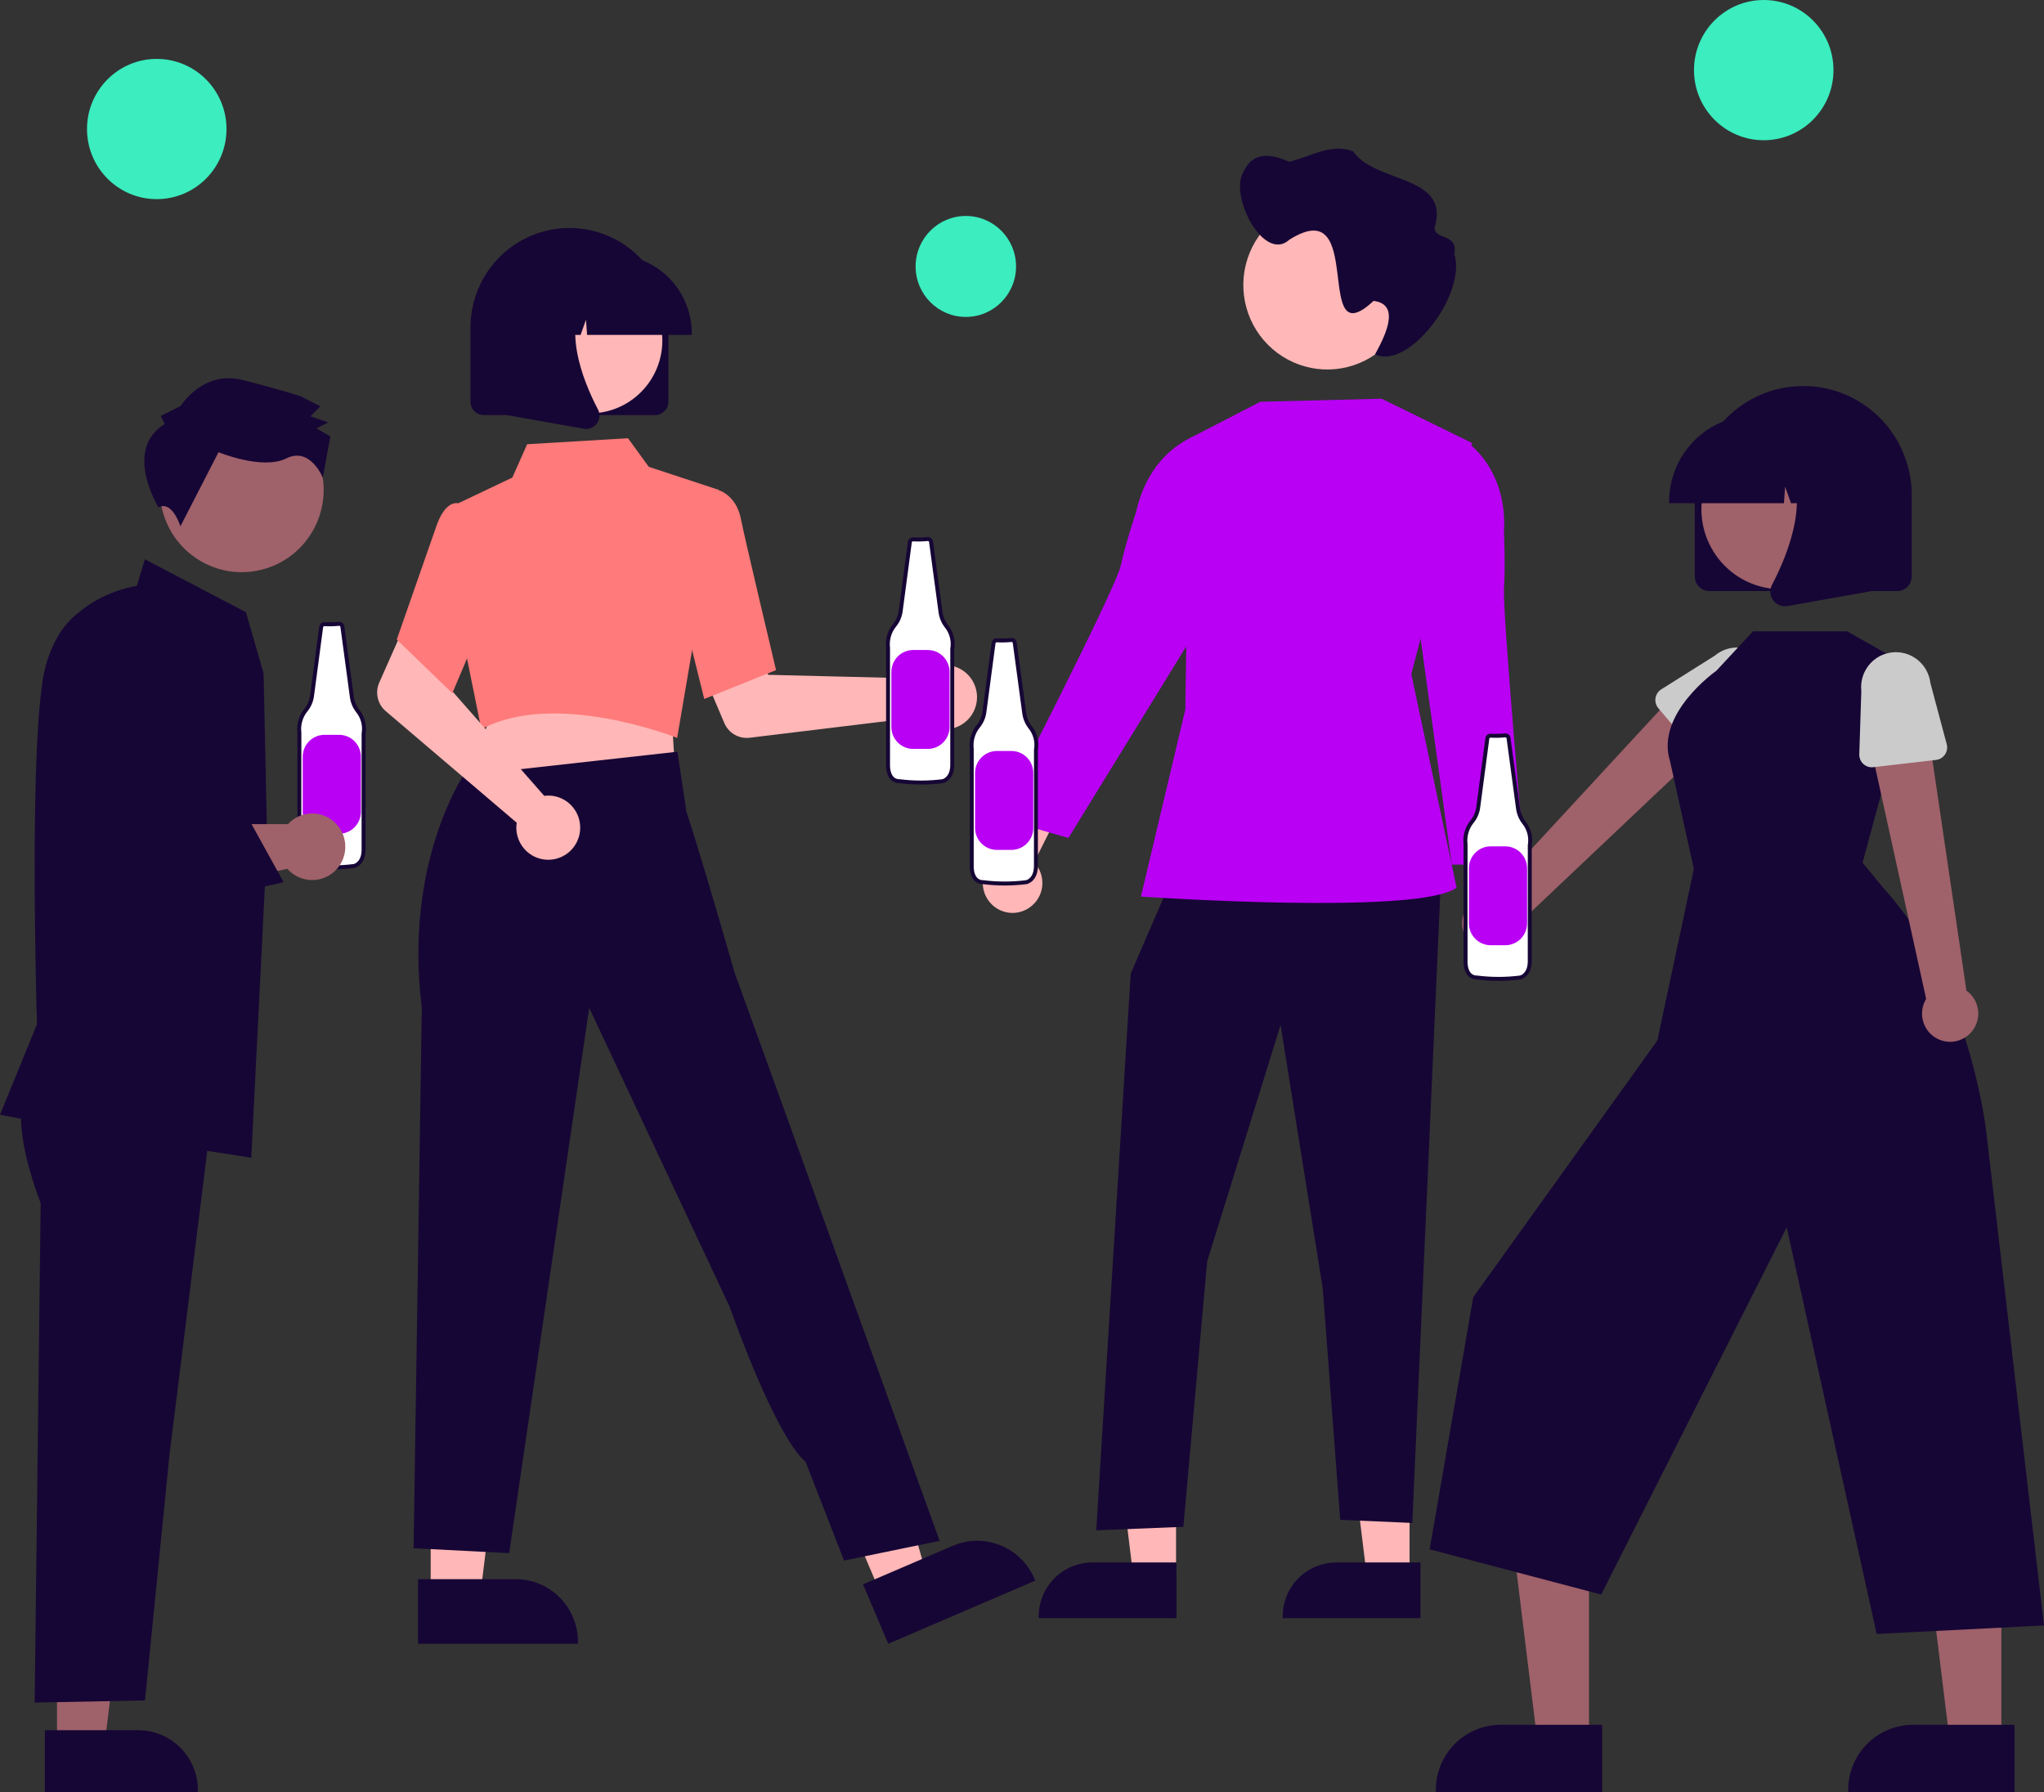 <svg width="138" height="121" viewBox="0 0 138 121" fill="none" xmlns="http://www.w3.org/2000/svg">
<rect x="0" y="0" width="138" height="121" fill="#333333" stroke="none"/>
<g clip-path="url(#clip0_1_2232)">
<path d="M22.889 42.122C22.566 42.155 22.241 42.163 21.917 42.145C21.862 42.139 21.807 42.155 21.763 42.19C21.72 42.224 21.691 42.275 21.684 42.33L21.064 47.005C21.017 47.344 20.878 47.664 20.664 47.931C20.488 48.144 20.357 48.39 20.279 48.655C20.201 48.921 20.178 49.199 20.212 49.474V57.415C20.212 57.415 20.172 58.474 20.982 58.474C21.95 58.596 22.93 58.596 23.898 58.474C23.898 58.474 24.546 58.351 24.546 57.374V49.554C24.596 49.282 24.585 49.001 24.516 48.733C24.447 48.464 24.321 48.214 24.146 48C23.939 47.732 23.806 47.414 23.758 47.079L23.114 42.306C23.107 42.252 23.08 42.203 23.038 42.169C22.996 42.135 22.943 42.118 22.889 42.122Z" fill="white"/>
<path d="M22.437 58.7C21.948 58.7 21.459 58.669 20.973 58.608C20.864 58.611 20.756 58.59 20.656 58.549C20.556 58.508 20.465 58.446 20.389 58.368C20.06 58.024 20.078 57.435 20.079 57.41L20.079 49.482C20.045 49.191 20.07 48.895 20.153 48.614C20.236 48.332 20.375 48.071 20.562 47.845C20.76 47.598 20.888 47.301 20.932 46.986L21.552 42.312C21.564 42.222 21.61 42.141 21.681 42.085C21.752 42.029 21.842 42.003 21.932 42.012C22.247 42.029 22.562 42.021 22.876 41.989L22.88 41.989C22.967 41.982 23.054 42.01 23.122 42.065C23.19 42.121 23.235 42.2 23.246 42.288L23.89 47.061C23.935 47.373 24.059 47.668 24.251 47.917C24.437 48.145 24.571 48.41 24.645 48.695C24.719 48.979 24.73 49.277 24.679 49.566V57.373C24.679 58.449 23.931 58.604 23.923 58.606C23.43 58.668 22.934 58.699 22.437 58.7ZM21.899 42.278C21.879 42.278 21.86 42.284 21.845 42.297C21.829 42.309 21.819 42.327 21.816 42.347L21.196 47.023C21.145 47.386 20.997 47.73 20.768 48.015C20.603 48.214 20.48 48.444 20.408 48.692C20.335 48.94 20.313 49.201 20.345 49.457L20.346 49.474V57.415C20.345 57.425 20.331 57.922 20.582 58.182C20.634 58.236 20.696 58.277 20.765 58.304C20.834 58.331 20.908 58.343 20.982 58.34L20.998 58.341C21.956 58.462 22.924 58.462 23.882 58.341C23.894 58.338 24.413 58.219 24.413 57.373L24.415 49.53C24.461 49.277 24.452 49.016 24.387 48.766C24.323 48.517 24.206 48.284 24.043 48.084C23.821 47.798 23.677 47.457 23.626 47.098L22.982 42.324C22.98 42.304 22.97 42.287 22.954 42.274C22.939 42.261 22.92 42.255 22.9 42.256C22.571 42.289 22.24 42.297 21.91 42.279C21.907 42.279 21.903 42.278 21.899 42.278H21.899Z" fill="#160635"/>
<path d="M21.911 49.616H22.893C23.284 49.616 23.658 49.772 23.935 50.05C24.211 50.328 24.366 50.704 24.366 51.097V54.814C24.366 55.206 24.211 55.583 23.935 55.861C23.658 56.139 23.284 56.295 22.893 56.295H21.911C21.52 56.295 21.145 56.139 20.869 55.861C20.593 55.583 20.438 55.206 20.438 54.814V51.097C20.438 50.903 20.476 50.71 20.55 50.53C20.624 50.35 20.732 50.187 20.869 50.05C21.006 49.912 21.168 49.803 21.347 49.729C21.526 49.654 21.717 49.616 21.911 49.616Z" fill="#B900F4"/>
<path d="M3.849 117.878H7.052L8.575 105.457L3.848 105.457L3.849 117.878Z" fill="#9F616A"/>
<path d="M3.031 116.827L9.339 116.827H9.34C10.406 116.827 11.428 117.253 12.182 118.011C12.936 118.768 13.36 119.796 13.36 120.868V121L3.032 121L3.031 116.827Z" fill="#160635"/>
<path d="M1.835 73.511C1.835 73.511 0.447 75.089 2.745 81.239L2.34 114.961L9.79 114.814L11.427 98.365L14.408 74.361L1.835 73.511Z" fill="#160635"/>
<path d="M16.963 78.173L16.881 78.161C7.352 76.699 0.161 75.299 0.089 75.285L0 75.267L2.498 69.158C2.478 68.52 1.938 50.594 2.973 45.444C3.975 40.459 8.698 39.642 9.237 39.565L9.777 37.764L16.605 41.337L17.796 45.458L18.038 56.752L16.963 78.173Z" fill="#160635"/>
<path d="M21.076 54.926C20.768 54.926 20.464 54.99 20.182 55.114C19.9 55.238 19.647 55.419 19.439 55.646H7.961L3.757 56.546L4.447 61.899L19.402 58.665C19.65 58.946 19.964 59.16 20.315 59.288C20.666 59.416 21.044 59.454 21.413 59.397C21.782 59.341 22.131 59.192 22.429 58.965C22.726 58.738 22.962 58.44 23.116 58.097C23.269 57.755 23.334 57.379 23.306 57.005C23.278 56.63 23.157 56.269 22.954 55.953C22.751 55.638 22.473 55.379 22.145 55.2C21.817 55.02 21.449 54.926 21.076 54.926H21.076Z" fill="#9F616A"/>
<path d="M21.175 35.741C22.64 33.046 21.655 29.666 18.975 28.193C16.294 26.72 12.933 27.71 11.468 30.405C10.003 33.101 10.988 36.48 13.668 37.953C16.349 39.426 19.71 38.436 21.175 35.741Z" fill="#9F616A"/>
<path d="M11.119 28.627L10.851 28.084L12.2 27.41C12.2 27.41 13.689 24.975 16.382 25.66C19.076 26.344 20.288 26.753 20.288 26.753L21.634 27.434L20.958 28.11L22.17 28.52L21.36 28.924L22.302 29.468L21.795 32.259C21.795 32.259 20.953 30.142 19.334 30.951C17.715 31.76 14.753 30.533 14.753 30.533L12.18 35.54C12.18 35.54 11.649 33.785 10.703 34.253C10.703 34.253 8.285 30.381 11.119 28.627Z" fill="#160635"/>
<path d="M4.521 62.902L3.208 58.977L2.891 45.892L3.45 44.035C3.651 43.367 3.985 42.746 4.43 42.211C4.876 41.675 5.424 41.236 6.043 40.919C6.661 40.601 7.337 40.413 8.03 40.364C8.723 40.316 9.418 40.409 10.074 40.637C10.73 40.865 11.334 41.224 11.849 41.693C12.364 42.161 12.78 42.729 13.071 43.363C13.362 43.997 13.523 44.683 13.544 45.381C13.565 46.079 13.446 46.774 13.194 47.424L10.196 55.147L10.348 55.445L16.842 55.392L19.149 59.566L4.521 62.902Z" fill="#160635"/>
<path d="M69.495 61.289C69.737 61.125 69.941 60.91 70.091 60.658C70.242 60.406 70.336 60.124 70.366 59.832C70.397 59.54 70.363 59.244 70.267 58.967C70.172 58.689 70.017 58.436 69.814 58.225L73.015 51.85L69.349 52.277L66.871 58.266C66.541 58.632 66.356 59.108 66.352 59.603C66.347 60.097 66.524 60.576 66.847 60.949C67.171 61.322 67.619 61.562 68.107 61.625C68.595 61.688 69.088 61.568 69.495 61.289Z" fill="#FFB7B7"/>
<path d="M95.167 106.447L92.282 106.447L90.909 95.259L95.167 95.259L95.167 106.447Z" fill="#FFB7B7"/>
<path d="M95.902 109.258L86.6 109.258V109.14C86.6 108.174 86.982 107.248 87.661 106.566C88.34 105.883 89.261 105.5 90.221 105.5H90.221L95.902 105.5L95.902 109.258Z" fill="#160635"/>
<path d="M79.401 106.447L76.516 106.447L75.144 95.259L79.401 95.259L79.401 106.447Z" fill="#FFB7B7"/>
<path d="M79.431 109.258L70.129 109.258V109.14C70.129 108.174 70.51 107.248 71.189 106.566C71.868 105.883 72.789 105.5 73.749 105.5H73.75L79.431 105.5L79.431 109.258Z" fill="#160635"/>
<path d="M79.165 59.196L76.341 65.736L74.012 103.329L79.894 103.093L81.501 85.172L86.457 69.21L89.306 87.005L90.483 102.62L95.351 102.832L97.29 59.196H79.165Z" fill="#160635"/>
<path d="M93.279 26.921L85.095 27.127L80.29 29.607L80.027 47.904L77.03 60.537C77.03 60.537 95.754 61.832 98.342 59.94L95.283 45.508L99.386 29.911L93.279 26.921Z" fill="#B900F4"/>
<path d="M81.554 29.911L80.792 29.393C80.792 29.393 77.636 30.345 76.703 34.576C76.703 34.576 75.989 36.699 75.676 38.159C75.317 39.833 67.383 55.211 67.383 55.211L72.133 56.581L80.841 42.422L81.554 29.911Z" fill="#B900F4"/>
<path d="M99.258 63.635C99.07 63.41 98.933 63.147 98.858 62.863C98.782 62.579 98.769 62.282 98.82 61.993C98.871 61.704 98.984 61.429 99.152 61.189C99.32 60.948 99.538 60.748 99.791 60.601L98.463 53.586L101.87 55.013L102.609 61.456C102.826 61.9 102.873 62.409 102.741 62.886C102.61 63.362 102.309 63.774 101.896 64.043C101.483 64.311 100.986 64.418 100.5 64.343C100.014 64.268 99.572 64.016 99.258 63.635Z" fill="#FFB7B7"/>
<path d="M98.155 30.13L99.029 29.844C99.029 29.844 101.802 31.633 101.538 35.959C101.538 35.959 101.642 38.198 101.543 39.688C101.429 41.397 102.955 58.378 102.955 58.378H98.013L95.895 43L98.155 30.13Z" fill="#B900F4"/>
<path d="M95.288 19.245C95.288 20.373 94.956 21.476 94.332 22.414C93.709 23.352 92.823 24.083 91.786 24.515C90.749 24.947 89.609 25.06 88.508 24.84C87.408 24.619 86.397 24.076 85.603 23.279C84.81 22.481 84.27 21.464 84.051 20.358C83.832 19.251 83.944 18.105 84.374 17.062C84.803 16.02 85.53 15.129 86.463 14.502C87.396 13.876 88.493 13.541 89.615 13.541C91.116 13.537 92.557 14.133 93.621 15.197C94.685 16.262 95.285 17.708 95.288 19.217C95.288 19.226 95.288 19.236 95.288 19.245Z" fill="#FFB7B7"/>
<path d="M83.961 11.584C84.625 10.147 85.911 10.431 87.036 10.918C88.46 10.6 89.815 9.649 91.35 10.212C92.862 12.422 97.937 11.772 96.857 15.371C96.856 16.233 98.471 15.731 98.189 17.144C99.045 19.862 95.1 25.01 92.836 23.926C93.396 22.894 94.675 20.55 92.735 20.317C88.561 24.222 92.304 12.881 87.06 16.179C85.323 17.777 82.946 13.182 83.961 11.584Z" fill="#160635"/>
<path d="M100.251 64.204C100.521 64.259 100.8 64.253 101.068 64.188C101.336 64.122 101.586 63.999 101.801 63.825C102.016 63.652 102.191 63.434 102.313 63.185C102.435 62.937 102.501 62.664 102.507 62.387L116.752 48.907L113.547 46.336L100.528 60.429C100.065 60.45 99.625 60.641 99.292 60.966C98.959 61.291 98.756 61.727 98.722 62.193C98.688 62.658 98.825 63.12 99.106 63.491C99.388 63.861 99.795 64.115 100.251 64.204Z" fill="#9F616A"/>
<path d="M114.734 51.086L111.963 47.82C111.884 47.727 111.826 47.618 111.792 47.501C111.759 47.383 111.752 47.26 111.77 47.139C111.789 47.019 111.833 46.904 111.899 46.801C111.966 46.699 112.054 46.613 112.157 46.548L115.765 44.277C116.24 43.874 116.855 43.677 117.474 43.729C118.094 43.781 118.667 44.078 119.069 44.554C119.471 45.031 119.669 45.649 119.619 46.272C119.569 46.895 119.275 47.472 118.802 47.877L116.014 51.093C115.934 51.185 115.835 51.258 115.725 51.309C115.614 51.359 115.494 51.385 115.372 51.384C115.251 51.383 115.131 51.356 115.021 51.305C114.911 51.253 114.813 51.179 114.734 51.086V51.086Z" fill="#CBCBCB"/>
<path d="M107.282 117.605L103.799 117.605L102.142 104.098L107.282 104.099L107.282 117.605Z" fill="#9F616A"/>
<path d="M108.17 121L96.939 121V120.857C96.939 119.691 97.4 118.573 98.22 117.749C99.039 116.925 100.151 116.462 101.31 116.462H101.311L108.17 116.462L108.17 121Z" fill="#160635"/>
<path d="M135.122 117.605L131.64 117.605L129.983 104.098L135.123 104.099L135.122 117.605Z" fill="#9F616A"/>
<path d="M136.011 121L124.78 121V120.857C124.78 119.691 125.241 118.573 126.061 117.749C126.88 116.925 127.992 116.462 129.151 116.462H129.152L136.011 116.462L136.011 121Z" fill="#160635"/>
<path d="M125.754 58.246L129.265 45.204L124.71 42.63H118.353L115.88 45.29C115.88 45.29 111.749 48.18 112.749 51.382L114.362 58.675L111.895 70.257L99.465 87.589L96.523 104.613L108.105 107.666L120.63 82.87L126.703 110.326L138 109.754L134.107 76.464C134.107 76.464 132.997 66.323 127.181 59.991L125.754 58.246Z" fill="#160635"/>
<path d="M133.004 69.784C133.2 69.589 133.351 69.354 133.446 69.094C133.542 68.834 133.579 68.556 133.556 68.28C133.533 68.003 133.45 67.736 133.313 67.495C133.176 67.255 132.988 67.048 132.763 66.888L130.039 48.411L126.129 49.652L130.043 67.448C129.801 67.846 129.713 68.32 129.796 68.779C129.879 69.238 130.126 69.651 130.491 69.939C130.856 70.227 131.314 70.37 131.777 70.342C132.24 70.313 132.677 70.115 133.004 69.784Z" fill="#9F616A"/>
<path d="M130.712 51.311L126.471 51.803C126.35 51.817 126.228 51.804 126.112 51.767C125.997 51.729 125.89 51.666 125.801 51.584C125.712 51.501 125.641 51.4 125.594 51.287C125.547 51.175 125.525 51.053 125.529 50.931L125.666 46.654C125.598 46.032 125.779 45.41 126.167 44.922C126.555 44.434 127.12 44.121 127.738 44.051C128.355 43.981 128.975 44.16 129.462 44.55C129.948 44.939 130.261 45.506 130.332 46.127L131.432 50.247C131.463 50.365 131.469 50.488 131.449 50.608C131.428 50.729 131.382 50.844 131.314 50.945C131.246 51.046 131.157 51.131 131.053 51.194C130.949 51.257 130.833 51.297 130.712 51.311V51.311Z" fill="#CBCBCB"/>
<path d="M114.422 38.922V33.427C114.422 31.474 115.194 29.601 116.567 28.22C117.94 26.839 119.803 26.064 121.746 26.064C123.688 26.064 125.551 26.839 126.924 28.22C128.297 29.601 129.069 31.474 129.069 33.427V38.922C129.069 39.184 128.965 39.435 128.78 39.621C128.596 39.806 128.346 39.91 128.085 39.911H115.406C115.145 39.91 114.895 39.806 114.711 39.621C114.526 39.435 114.422 39.184 114.422 38.922Z" fill="#160635"/>
<path d="M122.816 39.121C125.418 37.691 126.374 34.411 124.952 31.795C123.53 29.179 120.267 28.217 117.665 29.647C115.063 31.078 114.107 34.358 115.529 36.974C116.952 39.59 120.214 40.551 122.816 39.121Z" fill="#9F616A"/>
<path d="M112.69 33.866C112.691 32.322 113.302 30.842 114.388 29.75C115.474 28.658 116.947 28.044 118.483 28.042H119.576C121.112 28.044 122.584 28.658 123.67 29.75C124.756 30.842 125.367 32.322 125.369 33.866V33.976H123.059L122.271 31.758L122.113 33.976H120.92L120.522 32.857L120.443 33.976H112.69V33.866Z" fill="#160635"/>
<path d="M119.712 40.529C119.604 40.381 119.539 40.206 119.525 40.022C119.512 39.839 119.55 39.656 119.635 39.494C120.794 37.279 122.415 33.186 120.263 30.662L120.108 30.48H126.357V39.914L120.68 40.921C120.623 40.931 120.565 40.936 120.506 40.936C120.351 40.936 120.198 40.899 120.06 40.828C119.922 40.758 119.803 40.655 119.712 40.529Z" fill="#160635"/>
<path d="M62.271 45.552C62.192 45.634 62.12 45.722 62.054 45.815L51.871 45.565L50.684 43.382L47.173 44.754L48.903 48.823C49.043 49.152 49.285 49.426 49.593 49.605C49.901 49.784 50.258 49.857 50.611 49.814L62.115 48.417C62.387 48.762 62.756 49.017 63.175 49.146C63.593 49.275 64.041 49.273 64.458 49.14C64.876 49.007 65.243 48.749 65.511 48.401C65.779 48.053 65.936 47.632 65.96 47.192C65.984 46.753 65.874 46.316 65.645 45.941C65.416 45.566 65.079 45.269 64.679 45.091C64.279 44.913 63.834 44.862 63.404 44.944C62.974 45.026 62.579 45.238 62.271 45.552H62.271Z" fill="#FFB7B7"/>
<path d="M29.078 107.727H32.426L34.019 94.743L29.077 94.743L29.078 107.727Z" fill="#FFB7B7"/>
<path d="M28.224 106.628L34.817 106.628H34.818C35.932 106.628 37.001 107.073 37.789 107.865C38.577 108.658 39.02 109.732 39.02 110.853V110.99L28.224 110.99L28.224 106.628Z" fill="#160635"/>
<path d="M59.48 107.652L62.559 106.33L58.95 93.76L54.406 95.712L59.48 107.652Z" fill="#FFB7B7"/>
<path d="M58.265 106.979L64.328 104.375L64.329 104.374C65.353 103.934 66.51 103.922 67.544 104.339C68.579 104.756 69.406 105.57 69.843 106.6L69.897 106.726L59.969 110.99L58.265 106.979Z" fill="#160635"/>
<path d="M45.352 48.365L45.594 52.309L38.517 53.071L31.112 53.867L33.291 47.878L45.352 48.365Z" fill="#FFB7B7"/>
<path d="M45.6 49.78C45.52 49.748 37.527 46.622 32.617 49.178L32.496 49.241L31.517 44.394L30.959 33.972L34.59 32.247L35.59 29.995L42.401 29.59L43.801 31.52L48.566 33.09L45.718 49.827L45.6 49.78Z" fill="#FF7A7A"/>
<path d="M45.851 40.373L46.693 33.718L48.611 33.131L48.644 33.143C48.688 33.159 49.73 33.56 50.016 35.011C50.29 36.404 52.353 45.072 52.374 45.159L52.394 45.246L47.547 47.196L45.851 40.373Z" fill="#FF7A7A"/>
<path d="M56.986 105.37L63.438 104.04L53.126 75.43L49.596 65.671C49.596 65.671 47.358 57.847 46.346 54.819L45.736 50.756L31.288 52.364C31.288 52.364 27.252 58.322 28.478 68.034L27.924 104.539L34.376 104.871L39.78 68.055L49.265 88.238C49.265 88.238 52.255 96.85 54.394 98.717L56.986 105.37Z" fill="#160635"/>
<path d="M37.082 53.719C36.968 53.716 36.854 53.722 36.742 53.737L30.001 46.06L30.785 43.7L27.398 42.045L25.606 46.087C25.461 46.413 25.426 46.778 25.505 47.127C25.584 47.475 25.773 47.788 26.045 48.02L34.886 55.551C34.818 55.986 34.884 56.432 35.075 56.828C35.265 57.224 35.571 57.553 35.952 57.77C36.333 57.988 36.77 58.083 37.206 58.044C37.642 58.006 38.056 57.834 38.393 57.553C38.73 57.272 38.974 56.894 39.092 56.471C39.21 56.047 39.197 55.597 39.055 55.181C38.912 54.764 38.647 54.401 38.295 54.14C37.943 53.879 37.519 53.732 37.082 53.719Z" fill="#FFB7B7"/>
<path d="M26.788 43.182L29.423 35.636C29.719 34.746 30.09 34.206 30.526 34.029C30.612 33.99 30.705 33.97 30.799 33.969C30.893 33.968 30.986 33.987 31.073 34.024L32.255 35.525L33.351 40.157L30.539 46.807L26.788 43.182Z" fill="#FF7A7A"/>
<path d="M44.23 28.028H32.662C32.424 28.027 32.196 27.932 32.027 27.763C31.859 27.594 31.764 27.365 31.764 27.125V22.112C31.764 20.33 32.468 18.622 33.721 17.362C34.974 16.102 36.674 15.394 38.446 15.394C40.218 15.394 41.917 16.102 43.17 17.362C44.423 18.622 45.127 20.33 45.127 22.112V27.125C45.127 27.365 45.033 27.594 44.864 27.763C44.696 27.932 44.468 28.027 44.23 28.028Z" fill="#160635"/>
<path d="M39.819 27.911C42.524 27.911 44.718 25.706 44.718 22.986C44.718 20.266 42.524 18.061 39.819 18.061C37.113 18.061 34.92 20.266 34.92 22.986C34.92 25.706 37.113 27.911 39.819 27.911Z" fill="#FFB7B7"/>
<path d="M46.708 22.613H39.635L39.562 21.592L39.199 22.613H38.11L37.966 20.59L37.248 22.613H35.14V22.513C35.142 21.104 35.699 19.753 36.69 18.757C37.681 17.761 39.024 17.201 40.425 17.199H41.423C42.824 17.201 44.168 17.761 45.158 18.757C46.149 19.753 46.707 21.104 46.708 22.513L46.708 22.613Z" fill="#160635"/>
<path d="M39.577 28.964C39.523 28.964 39.47 28.959 39.418 28.95L34.238 28.031V19.424H39.94L39.799 19.589C37.835 21.892 39.315 25.627 40.371 27.648C40.449 27.796 40.484 27.963 40.471 28.13C40.459 28.297 40.4 28.457 40.301 28.592C40.218 28.707 40.109 28.801 39.983 28.865C39.858 28.93 39.718 28.964 39.577 28.964Z" fill="#160635"/>
<path d="M101.623 49.652C101.3 49.685 100.976 49.693 100.651 49.675C100.596 49.669 100.541 49.685 100.497 49.719C100.454 49.754 100.425 49.804 100.418 49.86L99.798 54.535C99.751 54.874 99.612 55.194 99.398 55.461C99.222 55.673 99.091 55.92 99.013 56.185C98.935 56.45 98.913 56.729 98.947 57.004V64.945C98.947 64.945 98.906 66.004 99.716 66.004C100.684 66.126 101.664 66.126 102.632 66.004C102.632 66.004 103.28 65.88 103.28 64.903V57.084C103.33 56.811 103.32 56.531 103.25 56.263C103.181 55.994 103.055 55.744 102.88 55.529C102.674 55.262 102.54 54.944 102.492 54.609L101.849 49.836C101.841 49.782 101.814 49.733 101.772 49.699C101.73 49.665 101.677 49.648 101.623 49.652Z" fill="white"/>
<path d="M101.171 66.229C100.682 66.229 100.193 66.199 99.707 66.138C99.599 66.14 99.491 66.12 99.39 66.079C99.29 66.038 99.199 65.976 99.123 65.897C98.794 65.554 98.812 64.965 98.813 64.94L98.813 57.012C98.779 56.72 98.804 56.425 98.887 56.143C98.97 55.862 99.109 55.601 99.296 55.375C99.494 55.127 99.622 54.831 99.666 54.516L100.286 49.842C100.298 49.752 100.345 49.671 100.415 49.614C100.486 49.559 100.576 49.532 100.666 49.542C100.981 49.558 101.296 49.551 101.61 49.519L101.614 49.519C101.701 49.512 101.788 49.539 101.856 49.595C101.924 49.651 101.969 49.73 101.981 49.818L102.624 54.591C102.669 54.903 102.793 55.198 102.986 55.447C103.171 55.675 103.305 55.94 103.379 56.224C103.453 56.509 103.465 56.806 103.414 57.096V64.903C103.414 65.979 102.665 66.134 102.657 66.135C102.164 66.198 101.668 66.229 101.171 66.229ZM100.633 49.808C100.613 49.807 100.594 49.814 100.579 49.826C100.563 49.839 100.553 49.857 100.55 49.877L99.93 54.553C99.879 54.916 99.731 55.259 99.502 55.545C99.337 55.744 99.215 55.974 99.142 56.222C99.069 56.47 99.048 56.73 99.079 56.987L99.08 57.004V64.945C99.079 64.955 99.065 65.451 99.316 65.712C99.368 65.765 99.43 65.807 99.499 65.834C99.568 65.861 99.642 65.873 99.716 65.87L99.732 65.871C100.69 65.992 101.658 65.992 102.616 65.871C102.628 65.868 103.147 65.749 103.147 64.903L103.149 57.06C103.195 56.806 103.186 56.546 103.122 56.296C103.057 56.046 102.94 55.814 102.777 55.614C102.555 55.327 102.411 54.987 102.36 54.627L101.716 49.854C101.714 49.834 101.704 49.816 101.688 49.804C101.673 49.791 101.654 49.785 101.634 49.786C101.305 49.819 100.974 49.827 100.644 49.809C100.641 49.808 100.637 49.808 100.633 49.808Z" fill="#160635"/>
<path d="M100.645 57.146H101.627C102.018 57.146 102.393 57.302 102.669 57.58C102.945 57.857 103.1 58.234 103.1 58.627V62.343C103.1 62.736 102.945 63.113 102.669 63.391C102.393 63.668 102.018 63.824 101.627 63.824H100.645C100.254 63.824 99.879 63.668 99.603 63.391C99.327 63.113 99.172 62.736 99.172 62.343V58.627C99.172 58.234 99.327 57.857 99.603 57.58C99.879 57.302 100.254 57.146 100.645 57.146Z" fill="#B900F4"/>
<path d="M68.284 43.213C67.961 43.246 67.636 43.254 67.312 43.236C67.257 43.23 67.201 43.246 67.158 43.281C67.114 43.315 67.086 43.365 67.079 43.421L66.459 48.096C66.411 48.435 66.273 48.755 66.059 49.022C65.882 49.234 65.751 49.481 65.674 49.746C65.596 50.011 65.573 50.29 65.607 50.565V58.506C65.607 58.506 65.567 59.565 66.376 59.565C67.344 59.687 68.324 59.687 69.293 59.565C69.293 59.565 69.941 59.441 69.941 58.464V50.645C69.99 50.372 69.98 50.092 69.911 49.824C69.842 49.555 69.716 49.305 69.541 49.09C69.334 48.823 69.2 48.505 69.153 48.17L68.509 43.397C68.502 43.343 68.474 43.294 68.433 43.26C68.391 43.226 68.337 43.209 68.284 43.213Z" fill="white"/>
<path d="M67.832 59.79C67.342 59.79 66.853 59.76 66.368 59.699C66.259 59.701 66.151 59.681 66.051 59.64C65.95 59.599 65.859 59.537 65.784 59.459C65.454 59.115 65.473 58.526 65.474 58.501L65.474 50.573C65.439 50.281 65.464 49.986 65.547 49.705C65.63 49.423 65.77 49.162 65.957 48.936C66.155 48.689 66.283 48.392 66.327 48.077L66.947 43.403C66.959 43.313 67.005 43.232 67.076 43.176C67.147 43.12 67.237 43.093 67.326 43.103C67.641 43.12 67.957 43.112 68.27 43.08L68.274 43.08C68.362 43.073 68.448 43.1 68.516 43.156C68.585 43.212 68.629 43.291 68.641 43.379L69.285 48.152C69.329 48.464 69.454 48.759 69.646 49.008C69.831 49.236 69.966 49.501 70.039 49.785C70.113 50.07 70.125 50.367 70.074 50.657V58.464C70.074 59.54 69.325 59.695 69.318 59.697C68.825 59.759 68.329 59.79 67.832 59.79ZM67.294 43.369C67.274 43.368 67.254 43.375 67.239 43.388C67.224 43.4 67.214 43.418 67.211 43.438L66.591 48.114C66.54 48.477 66.392 48.82 66.163 49.106C65.998 49.305 65.875 49.535 65.802 49.783C65.73 50.031 65.708 50.291 65.739 50.548L65.74 50.565V58.506C65.74 58.516 65.726 59.012 65.977 59.273C66.028 59.326 66.091 59.368 66.16 59.395C66.228 59.422 66.302 59.434 66.376 59.431L66.393 59.432C67.35 59.553 68.319 59.553 69.276 59.432C69.289 59.429 69.807 59.31 69.807 58.464L69.81 50.621C69.856 50.367 69.846 50.107 69.782 49.857C69.718 49.607 69.6 49.375 69.438 49.175C69.216 48.889 69.072 48.548 69.021 48.188L68.377 43.415C68.374 43.395 68.364 43.377 68.349 43.365C68.334 43.352 68.314 43.346 68.295 43.347C67.966 43.38 67.635 43.388 67.305 43.37C67.301 43.369 67.297 43.369 67.294 43.369Z" fill="#160635"/>
<path d="M67.305 50.707H68.288C68.678 50.707 69.053 50.863 69.329 51.141C69.606 51.418 69.761 51.795 69.761 52.188V55.904C69.761 56.297 69.606 56.674 69.329 56.952C69.053 57.229 68.678 57.386 68.288 57.386H67.305C66.915 57.386 66.54 57.229 66.264 56.952C65.987 56.674 65.832 56.297 65.832 55.904V52.188C65.832 51.795 65.987 51.418 66.264 51.141C66.54 50.863 66.915 50.707 67.305 50.707Z" fill="#B900F4"/>
<path d="M62.633 36.396C62.31 36.428 61.985 36.436 61.661 36.418C61.606 36.412 61.55 36.428 61.507 36.463C61.463 36.498 61.435 36.548 61.428 36.603L60.808 41.278C60.76 41.618 60.622 41.938 60.408 42.204C60.232 42.417 60.1 42.663 60.023 42.928C59.945 43.194 59.922 43.472 59.956 43.747V51.688C59.956 51.688 59.916 52.747 60.725 52.747C61.694 52.87 62.674 52.87 63.642 52.747C63.642 52.747 64.29 52.624 64.29 51.647V43.828C64.339 43.555 64.329 43.274 64.26 43.006C64.191 42.737 64.065 42.487 63.89 42.273C63.683 42.005 63.549 41.688 63.502 41.352L62.858 36.579C62.851 36.526 62.824 36.477 62.782 36.443C62.74 36.408 62.687 36.392 62.633 36.396Z" fill="white"/>
<path d="M62.181 52.973C61.691 52.973 61.202 52.942 60.717 52.881C60.608 52.884 60.5 52.864 60.4 52.822C60.299 52.781 60.209 52.719 60.133 52.641C59.804 52.297 59.822 51.708 59.823 51.683L59.823 43.755C59.788 43.464 59.813 43.168 59.897 42.887C59.98 42.605 60.119 42.344 60.306 42.118C60.504 41.871 60.632 41.574 60.676 41.26L61.296 36.586C61.308 36.496 61.354 36.414 61.425 36.358C61.496 36.302 61.586 36.276 61.676 36.285C61.99 36.302 62.306 36.294 62.62 36.262L62.623 36.262C62.711 36.255 62.797 36.283 62.866 36.338C62.934 36.394 62.978 36.474 62.99 36.561L63.634 41.334C63.678 41.646 63.803 41.941 63.995 42.191C64.18 42.418 64.315 42.683 64.388 42.968C64.462 43.252 64.474 43.55 64.423 43.839V51.647C64.423 52.722 63.674 52.877 63.667 52.879C63.174 52.941 62.678 52.973 62.181 52.973ZM61.643 36.552C61.623 36.551 61.604 36.557 61.588 36.57C61.573 36.583 61.563 36.6 61.56 36.62L60.94 41.296C60.889 41.66 60.741 42.003 60.512 42.289C60.347 42.487 60.224 42.717 60.151 42.965C60.079 43.214 60.057 43.474 60.088 43.731L60.089 43.747V51.688C60.089 51.698 60.075 52.195 60.326 52.456C60.377 52.509 60.44 52.55 60.509 52.577C60.578 52.604 60.651 52.617 60.725 52.613L60.742 52.614C61.699 52.735 62.668 52.735 63.625 52.614C63.638 52.611 64.157 52.492 64.157 51.647L64.159 43.803C64.205 43.55 64.195 43.289 64.131 43.039C64.067 42.79 63.95 42.557 63.787 42.358C63.565 42.071 63.421 41.731 63.37 41.371L62.726 36.597C62.723 36.578 62.713 36.56 62.698 36.547C62.683 36.535 62.663 36.528 62.644 36.529C62.315 36.562 61.984 36.57 61.654 36.552C61.65 36.552 61.647 36.552 61.643 36.552Z" fill="#160635"/>
<path d="M61.654 43.889H62.637C63.028 43.889 63.402 44.045 63.678 44.323C63.955 44.601 64.11 44.977 64.11 45.37V49.087C64.11 49.48 63.955 49.856 63.678 50.134C63.402 50.412 63.028 50.568 62.637 50.568H61.654C61.264 50.568 60.889 50.412 60.613 50.134C60.337 49.856 60.181 49.48 60.181 49.087V45.37C60.181 44.977 60.337 44.601 60.613 44.323C60.889 44.045 61.264 43.889 61.654 43.889Z" fill="#B900F4"/>
<path d="M10.583 13.446C13.184 13.446 15.292 11.326 15.292 8.712C15.292 6.097 13.184 3.977 10.583 3.977C7.983 3.977 5.874 6.097 5.874 8.712C5.874 11.326 7.983 13.446 10.583 13.446Z" fill="#3BEDBF"/>
<path d="M119.078 9.469C121.679 9.469 123.787 7.349 123.787 4.735C123.787 2.12 121.679 0 119.078 0C116.478 0 114.369 2.12 114.369 4.735C114.369 7.349 116.478 9.469 119.078 9.469Z" fill="#3BEDBF"/>
<path d="M65.208 21.4C67.08 21.4 68.598 19.874 68.598 17.991C68.598 16.108 67.08 14.582 65.208 14.582C63.335 14.582 61.817 16.108 61.817 17.991C61.817 19.874 63.335 21.4 65.208 21.4Z" fill="#3BEDBF"/>
</g>
<defs>
<clipPath id="clip0_1_2232">
<rect width="138" height="121" fill="white"/>
</clipPath>
</defs>
</svg>

